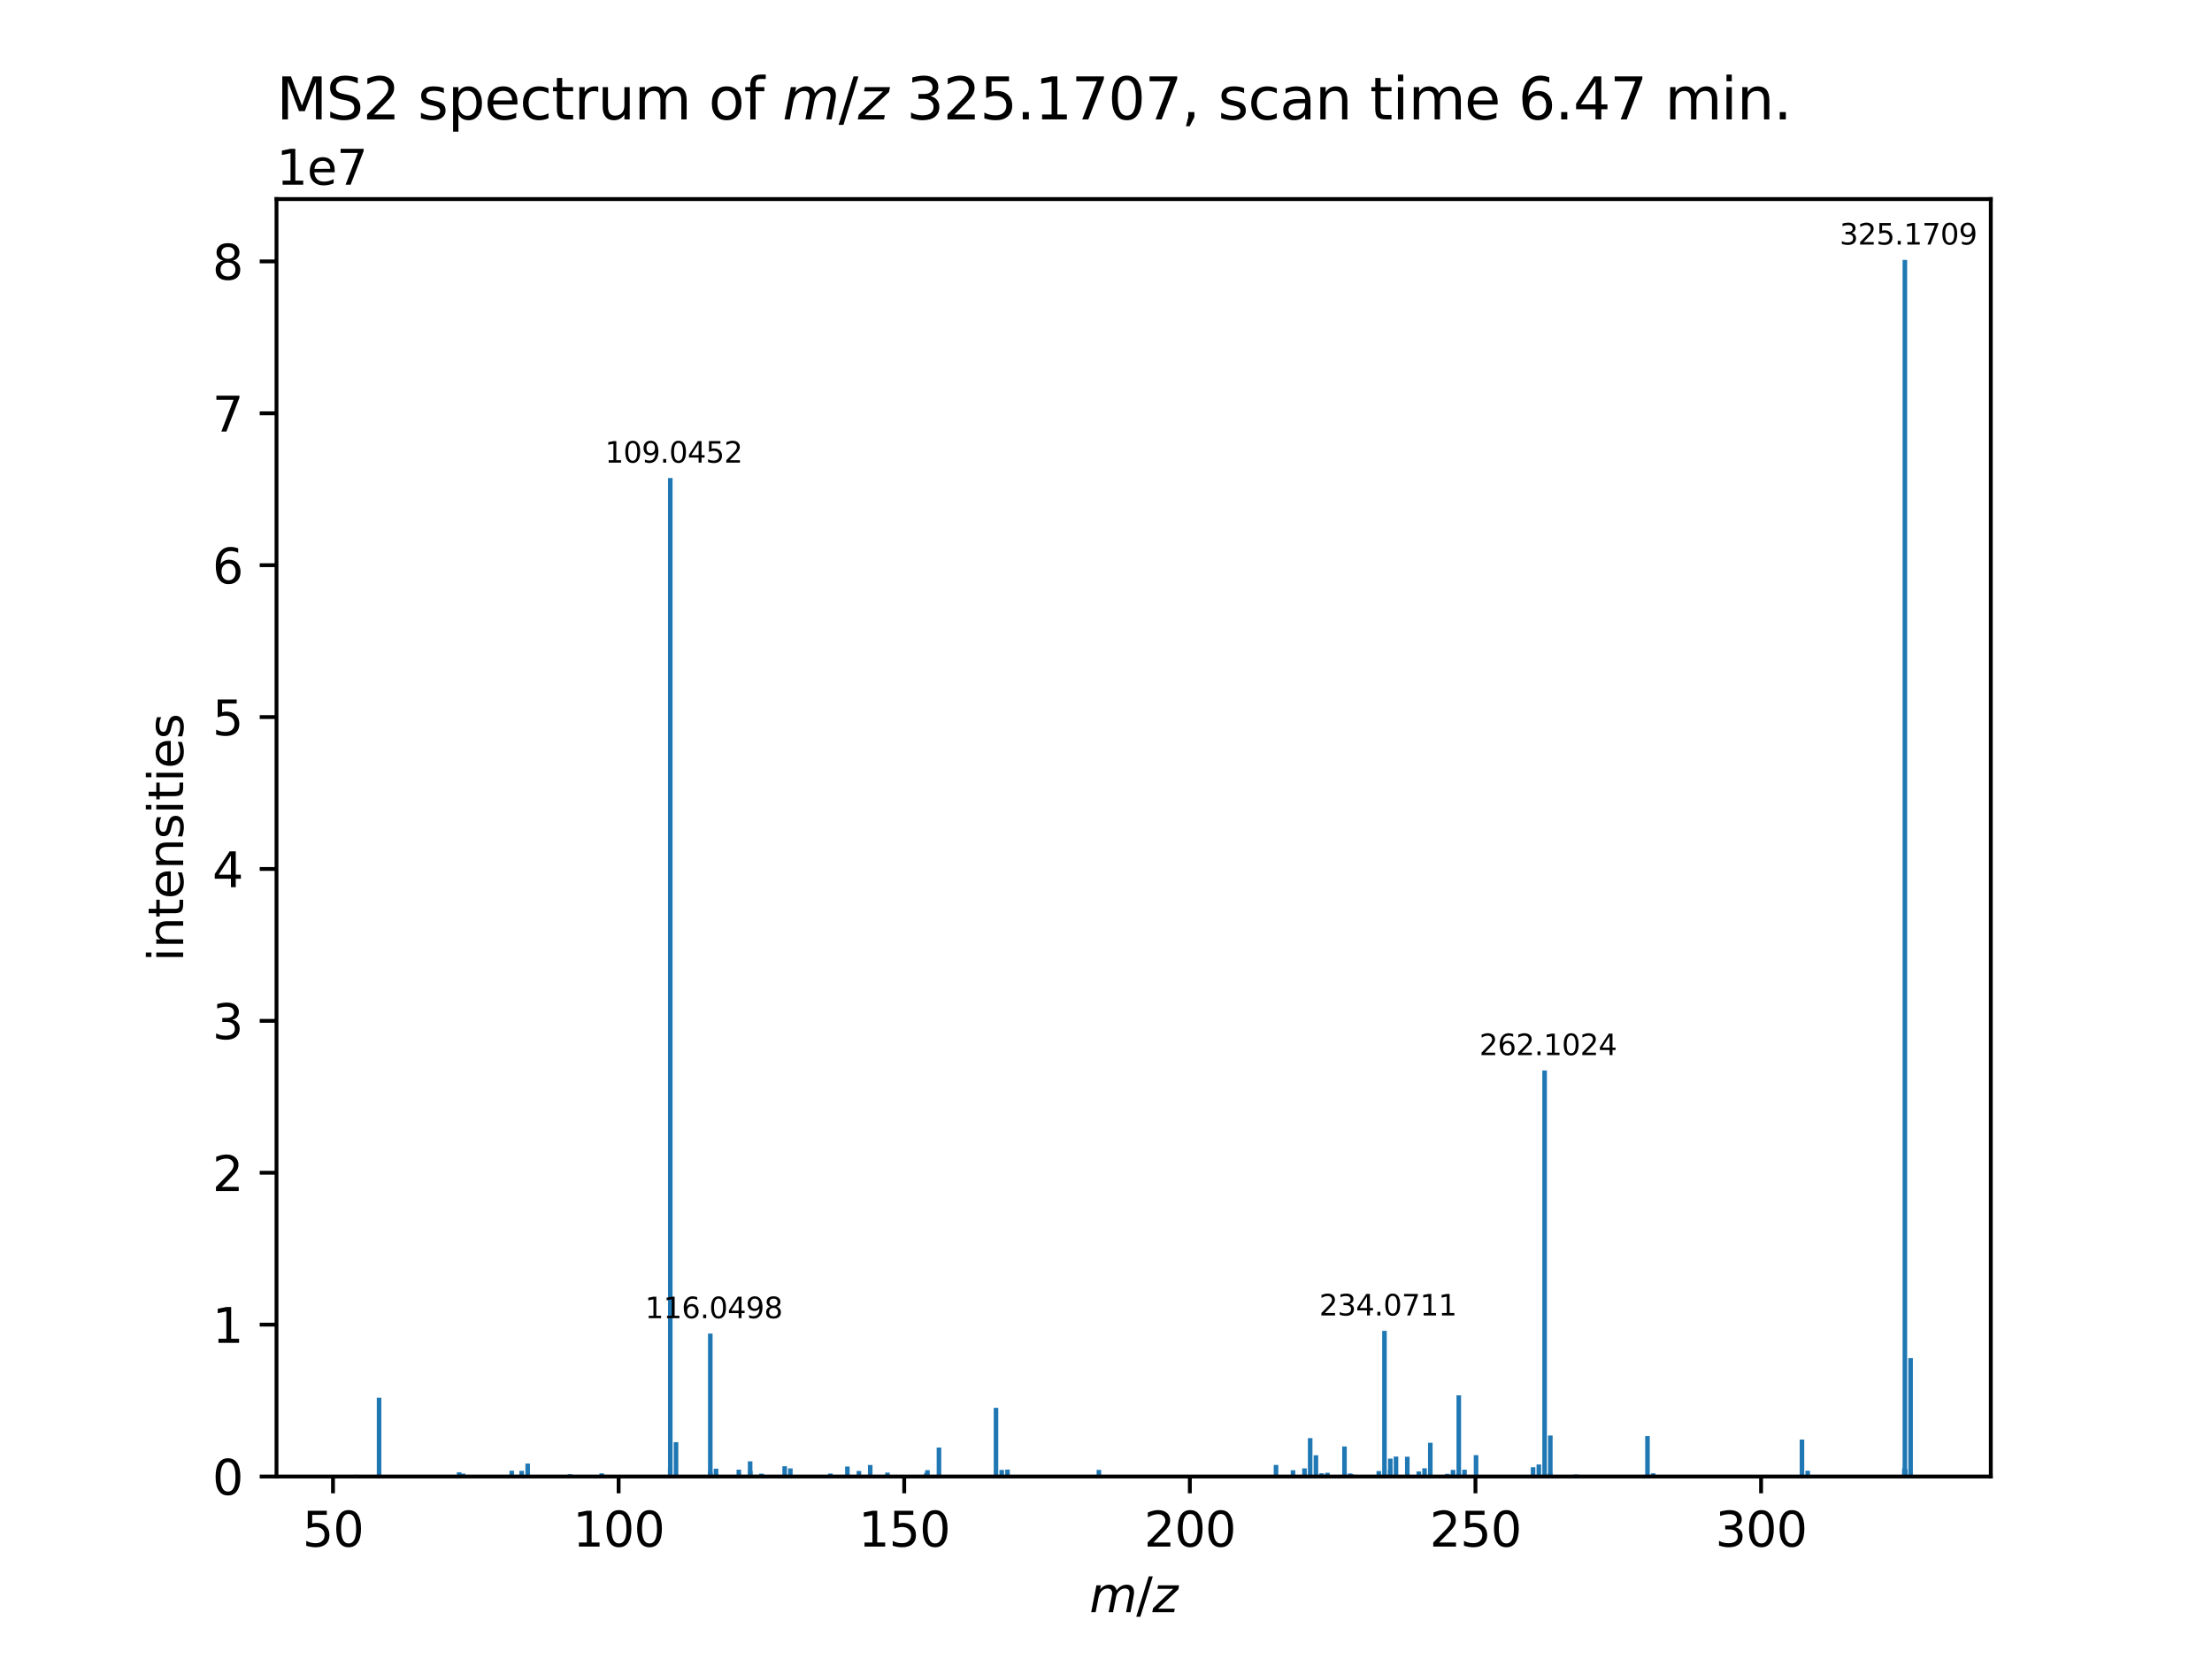 <?xml version="1.0" encoding="utf-8" standalone="no"?>
<!DOCTYPE svg PUBLIC "-//W3C//DTD SVG 1.1//EN"
  "http://www.w3.org/Graphics/SVG/1.1/DTD/svg11.dtd">
<svg xmlns:xlink="http://www.w3.org/1999/xlink" width="460.8pt" height="345.6pt" viewBox="0 0 460.8 345.6" xmlns="http://www.w3.org/2000/svg" version="1.1">
 <defs>
  <style type="text/css">*{stroke-linejoin: round; stroke-linecap: butt}</style>
 </defs>
 <g id="figure_1">
  <g id="patch_1">
   <path d="M 0 345.6 
L 460.8 345.6 
L 460.8 0 
L 0 0 
z
" style="fill: #ffffff"/>
  </g>
  <g id="axes_1">
   <g id="patch_2">
    <path d="M 57.6 307.584 
L 414.72 307.584 
L 414.72 41.472 
L 57.6 41.472 
z
" style="fill: #ffffff"/>
   </g>
   <g id="patch_3">
    <path d="M 73.833 307.584 
L 74.785 307.584 
L 74.785 307.238 
L 73.833 307.238 
z
" clip-path="url(#p7f5d736c9a)" style="fill: #1f77b4"/>
   </g>
   <g id="patch_4">
    <path d="M 78.492 307.584 
L 79.444 307.584 
L 79.444 291.166 
L 78.492 291.166 
z
" clip-path="url(#p7f5d736c9a)" style="fill: #1f77b4"/>
   </g>
   <g id="patch_5">
    <path d="M 95.17 307.584 
L 96.122 307.584 
L 96.122 306.693 
L 95.17 306.693 
z
" clip-path="url(#p7f5d736c9a)" style="fill: #1f77b4"/>
   </g>
   <g id="patch_6">
    <path d="M 95.992 307.584 
L 96.944 307.584 
L 96.944 306.977 
L 95.992 306.977 
z
" clip-path="url(#p7f5d736c9a)" style="fill: #1f77b4"/>
   </g>
   <g id="patch_7">
    <path d="M 106.13 307.584 
L 107.082 307.584 
L 107.082 306.375 
L 106.13 306.375 
z
" clip-path="url(#p7f5d736c9a)" style="fill: #1f77b4"/>
   </g>
   <g id="patch_8">
    <path d="M 108.199 307.584 
L 109.151 307.584 
L 109.151 306.405 
L 108.199 306.405 
z
" clip-path="url(#p7f5d736c9a)" style="fill: #1f77b4"/>
   </g>
   <g id="patch_9">
    <path d="M 109.45 307.584 
L 110.402 307.584 
L 110.402 304.895 
L 109.45 304.895 
z
" clip-path="url(#p7f5d736c9a)" style="fill: #1f77b4"/>
   </g>
   <g id="patch_10">
    <path d="M 118.276 307.584 
L 119.228 307.584 
L 119.228 307.117 
L 118.276 307.117 
z
" clip-path="url(#p7f5d736c9a)" style="fill: #1f77b4"/>
   </g>
   <g id="patch_11">
    <path d="M 124.877 307.584 
L 125.829 307.584 
L 125.829 306.917 
L 124.877 306.917 
z
" clip-path="url(#p7f5d736c9a)" style="fill: #1f77b4"/>
   </g>
   <g id="patch_12">
    <path d="M 139.138 307.584 
L 140.09 307.584 
L 140.09 305.903 
L 139.138 305.903 
z
" clip-path="url(#p7f5d736c9a)" style="fill: #1f77b4"/>
   </g>
   <g id="patch_13">
    <path d="M 139.156 307.584 
L 140.108 307.584 
L 140.108 99.579 
L 139.156 99.579 
z
" clip-path="url(#p7f5d736c9a)" style="fill: #1f77b4"/>
   </g>
   <g id="patch_14">
    <path d="M 140.35 307.584 
L 141.302 307.584 
L 141.302 300.426 
L 140.35 300.426 
z
" clip-path="url(#p7f5d736c9a)" style="fill: #1f77b4"/>
   </g>
   <g id="patch_15">
    <path d="M 147.482 307.584 
L 148.433 307.584 
L 148.433 306.477 
L 147.482 306.477 
z
" clip-path="url(#p7f5d736c9a)" style="fill: #1f77b4"/>
   </g>
   <g id="patch_16">
    <path d="M 147.492 307.584 
L 148.444 307.584 
L 148.444 277.807 
L 147.492 277.807 
z
" clip-path="url(#p7f5d736c9a)" style="fill: #1f77b4"/>
   </g>
   <g id="patch_17">
    <path d="M 147.502 307.584 
L 148.454 307.584 
L 148.454 306.853 
L 147.502 306.853 
z
" clip-path="url(#p7f5d736c9a)" style="fill: #1f77b4"/>
   </g>
   <g id="patch_18">
    <path d="M 148.686 307.584 
L 149.638 307.584 
L 149.638 305.943 
L 148.686 305.943 
z
" clip-path="url(#p7f5d736c9a)" style="fill: #1f77b4"/>
   </g>
   <g id="patch_19">
    <path d="M 153.436 307.584 
L 154.388 307.584 
L 154.388 306.154 
L 153.436 306.154 
z
" clip-path="url(#p7f5d736c9a)" style="fill: #1f77b4"/>
   </g>
   <g id="patch_20">
    <path d="M 155.791 307.584 
L 156.743 307.584 
L 156.743 304.421 
L 155.791 304.421 
z
" clip-path="url(#p7f5d736c9a)" style="fill: #1f77b4"/>
   </g>
   <g id="patch_21">
    <path d="M 155.834 307.584 
L 156.786 307.584 
L 156.786 306.409 
L 155.834 306.409 
z
" clip-path="url(#p7f5d736c9a)" style="fill: #1f77b4"/>
   </g>
   <g id="patch_22">
    <path d="M 158.12 307.584 
L 159.072 307.584 
L 159.072 307.014 
L 158.12 307.014 
z
" clip-path="url(#p7f5d736c9a)" style="fill: #1f77b4"/>
   </g>
   <g id="patch_23">
    <path d="M 158.19 307.584 
L 159.142 307.584 
L 159.142 307.038 
L 158.19 307.038 
z
" clip-path="url(#p7f5d736c9a)" style="fill: #1f77b4"/>
   </g>
   <g id="patch_24">
    <path d="M 162.986 307.584 
L 163.938 307.584 
L 163.938 305.448 
L 162.986 305.448 
z
" clip-path="url(#p7f5d736c9a)" style="fill: #1f77b4"/>
   </g>
   <g id="patch_25">
    <path d="M 164.17 307.584 
L 165.122 307.584 
L 165.122 305.901 
L 164.17 305.901 
z
" clip-path="url(#p7f5d736c9a)" style="fill: #1f77b4"/>
   </g>
   <g id="patch_26">
    <path d="M 172.513 307.584 
L 173.465 307.584 
L 173.465 306.965 
L 172.513 306.965 
z
" clip-path="url(#p7f5d736c9a)" style="fill: #1f77b4"/>
   </g>
   <g id="patch_27">
    <path d="M 176.05 307.584 
L 177.002 307.584 
L 177.002 305.501 
L 176.05 305.501 
z
" clip-path="url(#p7f5d736c9a)" style="fill: #1f77b4"/>
   </g>
   <g id="patch_28">
    <path d="M 178.449 307.584 
L 179.401 307.584 
L 179.401 306.426 
L 178.449 306.426 
z
" clip-path="url(#p7f5d736c9a)" style="fill: #1f77b4"/>
   </g>
   <g id="patch_29">
    <path d="M 180.805 307.584 
L 181.757 307.584 
L 181.757 305.185 
L 180.805 305.185 
z
" clip-path="url(#p7f5d736c9a)" style="fill: #1f77b4"/>
   </g>
   <g id="patch_30">
    <path d="M 184.395 307.584 
L 185.347 307.584 
L 185.347 306.77 
L 184.395 306.77 
z
" clip-path="url(#p7f5d736c9a)" style="fill: #1f77b4"/>
   </g>
   <g id="patch_31">
    <path d="M 192.508 307.584 
L 193.46 307.584 
L 193.46 306.831 
L 192.508 306.831 
z
" clip-path="url(#p7f5d736c9a)" style="fill: #1f77b4"/>
   </g>
   <g id="patch_32">
    <path d="M 192.729 307.584 
L 193.681 307.584 
L 193.681 306.272 
L 192.729 306.272 
z
" clip-path="url(#p7f5d736c9a)" style="fill: #1f77b4"/>
   </g>
   <g id="patch_33">
    <path d="M 195.128 307.584 
L 196.08 307.584 
L 196.08 301.549 
L 195.128 301.549 
z
" clip-path="url(#p7f5d736c9a)" style="fill: #1f77b4"/>
   </g>
   <g id="patch_34">
    <path d="M 207.009 307.584 
L 207.961 307.584 
L 207.961 293.275 
L 207.009 293.275 
z
" clip-path="url(#p7f5d736c9a)" style="fill: #1f77b4"/>
   </g>
   <g id="patch_35">
    <path d="M 208.203 307.584 
L 209.155 307.584 
L 209.155 306.22 
L 208.203 306.22 
z
" clip-path="url(#p7f5d736c9a)" style="fill: #1f77b4"/>
   </g>
   <g id="patch_36">
    <path d="M 209.407 307.584 
L 210.359 307.584 
L 210.359 306.139 
L 209.407 306.139 
z
" clip-path="url(#p7f5d736c9a)" style="fill: #1f77b4"/>
   </g>
   <g id="patch_37">
    <path d="M 228.441 307.584 
L 229.393 307.584 
L 229.393 306.203 
L 228.441 306.203 
z
" clip-path="url(#p7f5d736c9a)" style="fill: #1f77b4"/>
   </g>
   <g id="patch_38">
    <path d="M 265.341 307.584 
L 266.293 307.584 
L 266.293 305.171 
L 265.341 305.171 
z
" clip-path="url(#p7f5d736c9a)" style="fill: #1f77b4"/>
   </g>
   <g id="patch_39">
    <path d="M 268.883 307.584 
L 269.835 307.584 
L 269.835 306.284 
L 268.883 306.284 
z
" clip-path="url(#p7f5d736c9a)" style="fill: #1f77b4"/>
   </g>
   <g id="patch_40">
    <path d="M 271.272 307.584 
L 272.224 307.584 
L 272.224 305.885 
L 271.272 305.885 
z
" clip-path="url(#p7f5d736c9a)" style="fill: #1f77b4"/>
   </g>
   <g id="patch_41">
    <path d="M 272.456 307.584 
L 273.408 307.584 
L 273.408 299.594 
L 272.456 299.594 
z
" clip-path="url(#p7f5d736c9a)" style="fill: #1f77b4"/>
   </g>
   <g id="patch_42">
    <path d="M 273.654 307.584 
L 274.606 307.584 
L 274.606 303.154 
L 273.654 303.154 
z
" clip-path="url(#p7f5d736c9a)" style="fill: #1f77b4"/>
   </g>
   <g id="patch_43">
    <path d="M 274.847 307.584 
L 275.799 307.584 
L 275.799 306.903 
L 274.847 306.903 
z
" clip-path="url(#p7f5d736c9a)" style="fill: #1f77b4"/>
   </g>
   <g id="patch_44">
    <path d="M 276.052 307.584 
L 277.004 307.584 
L 277.004 306.81 
L 276.052 306.81 
z
" clip-path="url(#p7f5d736c9a)" style="fill: #1f77b4"/>
   </g>
   <g id="patch_45">
    <path d="M 279.607 307.584 
L 280.559 307.584 
L 280.559 301.326 
L 279.607 301.326 
z
" clip-path="url(#p7f5d736c9a)" style="fill: #1f77b4"/>
   </g>
   <g id="patch_46">
    <path d="M 280.802 307.584 
L 281.754 307.584 
L 281.754 306.954 
L 280.802 306.954 
z
" clip-path="url(#p7f5d736c9a)" style="fill: #1f77b4"/>
   </g>
   <g id="patch_47">
    <path d="M 281.2 307.584 
L 282.152 307.584 
L 282.152 307.157 
L 281.2 307.157 
z
" clip-path="url(#p7f5d736c9a)" style="fill: #1f77b4"/>
   </g>
   <g id="patch_48">
    <path d="M 286.752 307.584 
L 287.704 307.584 
L 287.704 306.451 
L 286.752 306.451 
z
" clip-path="url(#p7f5d736c9a)" style="fill: #1f77b4"/>
   </g>
   <g id="patch_49">
    <path d="M 287.912 307.584 
L 288.864 307.584 
L 288.864 307.146 
L 287.912 307.146 
z
" clip-path="url(#p7f5d736c9a)" style="fill: #1f77b4"/>
   </g>
   <g id="patch_50">
    <path d="M 287.935 307.584 
L 288.887 307.584 
L 288.887 277.237 
L 287.935 277.237 
z
" clip-path="url(#p7f5d736c9a)" style="fill: #1f77b4"/>
   </g>
   <g id="patch_51">
    <path d="M 289.128 307.584 
L 290.08 307.584 
L 290.08 306.192 
L 289.128 306.192 
z
" clip-path="url(#p7f5d736c9a)" style="fill: #1f77b4"/>
   </g>
   <g id="patch_52">
    <path d="M 289.152 307.584 
L 290.104 307.584 
L 290.104 303.859 
L 289.152 303.859 
z
" clip-path="url(#p7f5d736c9a)" style="fill: #1f77b4"/>
   </g>
   <g id="patch_53">
    <path d="M 290.333 307.584 
L 291.285 307.584 
L 291.285 303.425 
L 290.333 303.425 
z
" clip-path="url(#p7f5d736c9a)" style="fill: #1f77b4"/>
   </g>
   <g id="patch_54">
    <path d="M 292.689 307.584 
L 293.641 307.584 
L 293.641 303.468 
L 292.689 303.468 
z
" clip-path="url(#p7f5d736c9a)" style="fill: #1f77b4"/>
   </g>
   <g id="patch_55">
    <path d="M 295.087 307.584 
L 296.039 307.584 
L 296.039 306.528 
L 295.087 306.528 
z
" clip-path="url(#p7f5d736c9a)" style="fill: #1f77b4"/>
   </g>
   <g id="patch_56">
    <path d="M 296.285 307.584 
L 297.237 307.584 
L 297.237 305.872 
L 296.285 305.872 
z
" clip-path="url(#p7f5d736c9a)" style="fill: #1f77b4"/>
   </g>
   <g id="patch_57">
    <path d="M 297.484 307.584 
L 298.436 307.584 
L 298.436 300.548 
L 297.484 300.548 
z
" clip-path="url(#p7f5d736c9a)" style="fill: #1f77b4"/>
   </g>
   <g id="patch_58">
    <path d="M 301.031 307.584 
L 301.983 307.584 
L 301.983 307.023 
L 301.031 307.023 
z
" clip-path="url(#p7f5d736c9a)" style="fill: #1f77b4"/>
   </g>
   <g id="patch_59">
    <path d="M 302.214 307.584 
L 303.166 307.584 
L 303.166 306.204 
L 302.214 306.204 
z
" clip-path="url(#p7f5d736c9a)" style="fill: #1f77b4"/>
   </g>
   <g id="patch_60">
    <path d="M 303.383 307.584 
L 304.335 307.584 
L 304.335 306.941 
L 303.383 306.941 
z
" clip-path="url(#p7f5d736c9a)" style="fill: #1f77b4"/>
   </g>
   <g id="patch_61">
    <path d="M 303.414 307.584 
L 304.366 307.584 
L 304.366 290.676 
L 303.414 290.676 
z
" clip-path="url(#p7f5d736c9a)" style="fill: #1f77b4"/>
   </g>
   <g id="patch_62">
    <path d="M 304.608 307.584 
L 305.56 307.584 
L 305.56 306.17 
L 304.608 306.17 
z
" clip-path="url(#p7f5d736c9a)" style="fill: #1f77b4"/>
   </g>
   <g id="patch_63">
    <path d="M 307.011 307.584 
L 307.963 307.584 
L 307.963 303.13 
L 307.011 303.13 
z
" clip-path="url(#p7f5d736c9a)" style="fill: #1f77b4"/>
   </g>
   <g id="patch_64">
    <path d="M 318.893 307.584 
L 319.845 307.584 
L 319.845 305.654 
L 318.893 305.654 
z
" clip-path="url(#p7f5d736c9a)" style="fill: #1f77b4"/>
   </g>
   <g id="patch_65">
    <path d="M 320.092 307.584 
L 321.044 307.584 
L 321.044 305.076 
L 320.092 305.076 
z
" clip-path="url(#p7f5d736c9a)" style="fill: #1f77b4"/>
   </g>
   <g id="patch_66">
    <path d="M 321.291 307.584 
L 322.243 307.584 
L 322.243 223.004 
L 321.291 223.004 
z
" clip-path="url(#p7f5d736c9a)" style="fill: #1f77b4"/>
   </g>
   <g id="patch_67">
    <path d="M 322.455 307.584 
L 323.407 307.584 
L 323.407 306.851 
L 322.455 306.851 
z
" clip-path="url(#p7f5d736c9a)" style="fill: #1f77b4"/>
   </g>
   <g id="patch_68">
    <path d="M 322.486 307.584 
L 323.438 307.584 
L 323.438 299.04 
L 322.486 299.04 
z
" clip-path="url(#p7f5d736c9a)" style="fill: #1f77b4"/>
   </g>
   <g id="patch_69">
    <path d="M 327.869 307.584 
L 328.821 307.584 
L 328.821 307.17 
L 327.869 307.17 
z
" clip-path="url(#p7f5d736c9a)" style="fill: #1f77b4"/>
   </g>
   <g id="patch_70">
    <path d="M 342.723 307.584 
L 343.675 307.584 
L 343.675 299.159 
L 342.723 299.159 
z
" clip-path="url(#p7f5d736c9a)" style="fill: #1f77b4"/>
   </g>
   <g id="patch_71">
    <path d="M 343.918 307.584 
L 344.87 307.584 
L 344.87 306.912 
L 343.918 306.912 
z
" clip-path="url(#p7f5d736c9a)" style="fill: #1f77b4"/>
   </g>
   <g id="patch_72">
    <path d="M 374.909 307.584 
L 375.861 307.584 
L 375.861 299.891 
L 374.909 299.891 
z
" clip-path="url(#p7f5d736c9a)" style="fill: #1f77b4"/>
   </g>
   <g id="patch_73">
    <path d="M 376.105 307.584 
L 377.057 307.584 
L 377.057 306.38 
L 376.105 306.38 
z
" clip-path="url(#p7f5d736c9a)" style="fill: #1f77b4"/>
   </g>
   <g id="patch_74">
    <path d="M 396.246 307.584 
L 397.198 307.584 
L 397.198 305.886 
L 396.246 305.886 
z
" clip-path="url(#p7f5d736c9a)" style="fill: #1f77b4"/>
   </g>
   <g id="patch_75">
    <path d="M 396.268 307.584 
L 397.22 307.584 
L 397.22 306.5 
L 396.268 306.5 
z
" clip-path="url(#p7f5d736c9a)" style="fill: #1f77b4"/>
   </g>
   <g id="patch_76">
    <path d="M 396.342 307.584 
L 397.294 307.584 
L 397.294 54.144 
L 396.342 54.144 
z
" clip-path="url(#p7f5d736c9a)" style="fill: #1f77b4"/>
   </g>
   <g id="patch_77">
    <path d="M 396.436 307.584 
L 397.388 307.584 
L 397.388 306.075 
L 396.436 306.075 
z
" clip-path="url(#p7f5d736c9a)" style="fill: #1f77b4"/>
   </g>
   <g id="patch_78">
    <path d="M 397.535 307.584 
L 398.487 307.584 
L 398.487 282.917 
L 397.535 282.917 
z
" clip-path="url(#p7f5d736c9a)" style="fill: #1f77b4"/>
   </g>
   <g id="matplotlib.axis_1">
    <g id="xtick_1">
     <g id="line2d_1">
      <defs>
       <path id="m52c8488e52" d="M 0 0 
L 0 3.5 
" style="stroke: #000000; stroke-width: 0.8"/>
      </defs>
      <g>
       <use xlink:href="#m52c8488e52" x="69.37" y="307.584" style="stroke: #000000; stroke-width: 0.8"/>
      </g>
     </g>
     <g id="text_1">
      <!-- 50 -->
      <g transform="translate(63.007 322.182) scale(0.1 -0.1)">
       <defs>
        <path id="DejaVuSans-35" d="M 691 4666 
L 3169 4666 
L 3169 4134 
L 1269 4134 
L 1269 2991 
Q 1406 3038 1543 3061 
Q 1681 3084 1819 3084 
Q 2600 3084 3056 2656 
Q 3513 2228 3513 1497 
Q 3513 744 3044 326 
Q 2575 -91 1722 -91 
Q 1428 -91 1123 -41 
Q 819 9 494 109 
L 494 744 
Q 775 591 1075 516 
Q 1375 441 1709 441 
Q 2250 441 2565 725 
Q 2881 1009 2881 1497 
Q 2881 1984 2565 2268 
Q 2250 2553 1709 2553 
Q 1456 2553 1204 2497 
Q 953 2441 691 2322 
L 691 4666 
z
" transform="scale(0.016)"/>
        <path id="DejaVuSans-30" d="M 2034 4250 
Q 1547 4250 1301 3770 
Q 1056 3291 1056 2328 
Q 1056 1369 1301 889 
Q 1547 409 2034 409 
Q 2525 409 2770 889 
Q 3016 1369 3016 2328 
Q 3016 3291 2770 3770 
Q 2525 4250 2034 4250 
z
M 2034 4750 
Q 2819 4750 3233 4129 
Q 3647 3509 3647 2328 
Q 3647 1150 3233 529 
Q 2819 -91 2034 -91 
Q 1250 -91 836 529 
Q 422 1150 422 2328 
Q 422 3509 836 4129 
Q 1250 4750 2034 4750 
z
" transform="scale(0.016)"/>
       </defs>
       <use xlink:href="#DejaVuSans-35"/>
       <use xlink:href="#DejaVuSans-30" x="63.623"/>
      </g>
     </g>
    </g>
    <g id="xtick_2">
     <g id="line2d_2">
      <g>
       <use xlink:href="#m52c8488e52" x="128.869" y="307.584" style="stroke: #000000; stroke-width: 0.8"/>
      </g>
     </g>
     <g id="text_2">
      <!-- 100 -->
      <g transform="translate(119.325 322.182) scale(0.1 -0.1)">
       <defs>
        <path id="DejaVuSans-31" d="M 794 531 
L 1825 531 
L 1825 4091 
L 703 3866 
L 703 4441 
L 1819 4666 
L 2450 4666 
L 2450 531 
L 3481 531 
L 3481 0 
L 794 0 
L 794 531 
z
" transform="scale(0.016)"/>
       </defs>
       <use xlink:href="#DejaVuSans-31"/>
       <use xlink:href="#DejaVuSans-30" x="63.623"/>
       <use xlink:href="#DejaVuSans-30" x="127.246"/>
      </g>
     </g>
    </g>
    <g id="xtick_3">
     <g id="line2d_3">
      <g>
       <use xlink:href="#m52c8488e52" x="188.368" y="307.584" style="stroke: #000000; stroke-width: 0.8"/>
      </g>
     </g>
     <g id="text_3">
      <!-- 150 -->
      <g transform="translate(178.824 322.182) scale(0.1 -0.1)">
       <use xlink:href="#DejaVuSans-31"/>
       <use xlink:href="#DejaVuSans-35" x="63.623"/>
       <use xlink:href="#DejaVuSans-30" x="127.246"/>
      </g>
     </g>
    </g>
    <g id="xtick_4">
     <g id="line2d_4">
      <g>
       <use xlink:href="#m52c8488e52" x="247.867" y="307.584" style="stroke: #000000; stroke-width: 0.8"/>
      </g>
     </g>
     <g id="text_4">
      <!-- 200 -->
      <g transform="translate(238.323 322.182) scale(0.1 -0.1)">
       <defs>
        <path id="DejaVuSans-32" d="M 1228 531 
L 3431 531 
L 3431 0 
L 469 0 
L 469 531 
Q 828 903 1448 1529 
Q 2069 2156 2228 2338 
Q 2531 2678 2651 2914 
Q 2772 3150 2772 3378 
Q 2772 3750 2511 3984 
Q 2250 4219 1831 4219 
Q 1534 4219 1204 4116 
Q 875 4013 500 3803 
L 500 4441 
Q 881 4594 1212 4672 
Q 1544 4750 1819 4750 
Q 2544 4750 2975 4387 
Q 3406 4025 3406 3419 
Q 3406 3131 3298 2873 
Q 3191 2616 2906 2266 
Q 2828 2175 2409 1742 
Q 1991 1309 1228 531 
z
" transform="scale(0.016)"/>
       </defs>
       <use xlink:href="#DejaVuSans-32"/>
       <use xlink:href="#DejaVuSans-30" x="63.623"/>
       <use xlink:href="#DejaVuSans-30" x="127.246"/>
      </g>
     </g>
    </g>
    <g id="xtick_5">
     <g id="line2d_5">
      <g>
       <use xlink:href="#m52c8488e52" x="307.366" y="307.584" style="stroke: #000000; stroke-width: 0.8"/>
      </g>
     </g>
     <g id="text_5">
      <!-- 250 -->
      <g transform="translate(297.822 322.182) scale(0.1 -0.1)">
       <use xlink:href="#DejaVuSans-32"/>
       <use xlink:href="#DejaVuSans-35" x="63.623"/>
       <use xlink:href="#DejaVuSans-30" x="127.246"/>
      </g>
     </g>
    </g>
    <g id="xtick_6">
     <g id="line2d_6">
      <g>
       <use xlink:href="#m52c8488e52" x="366.865" y="307.584" style="stroke: #000000; stroke-width: 0.8"/>
      </g>
     </g>
     <g id="text_6">
      <!-- 300 -->
      <g transform="translate(357.321 322.182) scale(0.1 -0.1)">
       <defs>
        <path id="DejaVuSans-33" d="M 2597 2516 
Q 3050 2419 3304 2112 
Q 3559 1806 3559 1356 
Q 3559 666 3084 287 
Q 2609 -91 1734 -91 
Q 1441 -91 1130 -33 
Q 819 25 488 141 
L 488 750 
Q 750 597 1062 519 
Q 1375 441 1716 441 
Q 2309 441 2620 675 
Q 2931 909 2931 1356 
Q 2931 1769 2642 2001 
Q 2353 2234 1838 2234 
L 1294 2234 
L 1294 2753 
L 1863 2753 
Q 2328 2753 2575 2939 
Q 2822 3125 2822 3475 
Q 2822 3834 2567 4026 
Q 2313 4219 1838 4219 
Q 1578 4219 1281 4162 
Q 984 4106 628 3988 
L 628 4550 
Q 988 4650 1302 4700 
Q 1616 4750 1894 4750 
Q 2613 4750 3031 4423 
Q 3450 4097 3450 3541 
Q 3450 3153 3228 2886 
Q 3006 2619 2597 2516 
z
" transform="scale(0.016)"/>
       </defs>
       <use xlink:href="#DejaVuSans-33"/>
       <use xlink:href="#DejaVuSans-30" x="63.623"/>
       <use xlink:href="#DejaVuSans-30" x="127.246"/>
      </g>
     </g>
    </g>
    <g id="text_7">
     <!-- ${m/z}$ -->
     <g transform="translate(226.96 335.861) scale(0.1 -0.1)">
      <defs>
       <path id="DejaVuSans-Oblique-6d" d="M 5747 2113 
L 5338 0 
L 4763 0 
L 5166 2094 
Q 5191 2228 5203 2325 
Q 5216 2422 5216 2491 
Q 5216 2772 5059 2928 
Q 4903 3084 4622 3084 
Q 4203 3084 3875 2770 
Q 3547 2456 3450 1953 
L 3066 0 
L 2491 0 
L 2900 2094 
Q 2925 2209 2937 2307 
Q 2950 2406 2950 2484 
Q 2950 2769 2794 2926 
Q 2638 3084 2363 3084 
Q 1938 3084 1609 2770 
Q 1281 2456 1184 1953 
L 800 0 
L 225 0 
L 909 3500 
L 1484 3500 
L 1375 2956 
Q 1609 3263 1923 3423 
Q 2238 3584 2597 3584 
Q 2978 3584 3223 3384 
Q 3469 3184 3519 2828 
Q 3781 3197 4126 3390 
Q 4472 3584 4856 3584 
Q 5306 3584 5551 3325 
Q 5797 3066 5797 2591 
Q 5797 2488 5784 2364 
Q 5772 2241 5747 2113 
z
" transform="scale(0.016)"/>
       <path id="DejaVuSans-2f" d="M 1625 4666 
L 2156 4666 
L 531 -594 
L 0 -594 
L 1625 4666 
z
" transform="scale(0.016)"/>
       <path id="DejaVuSans-Oblique-7a" d="M 744 3500 
L 3475 3500 
L 3372 2975 
L 738 459 
L 2913 459 
L 2822 0 
L -19 0 
L 84 525 
L 2719 3041 
L 653 3041 
L 744 3500 
z
" transform="scale(0.016)"/>
      </defs>
      <use xlink:href="#DejaVuSans-Oblique-6d" transform="translate(0 0.094)"/>
      <use xlink:href="#DejaVuSans-2f" transform="translate(97.412 0.094)"/>
      <use xlink:href="#DejaVuSans-Oblique-7a" transform="translate(131.104 0.094)"/>
     </g>
    </g>
   </g>
   <g id="matplotlib.axis_2">
    <g id="ytick_1">
     <g id="line2d_7">
      <defs>
       <path id="m0c8dca682a" d="M 0 0 
L -3.5 0 
" style="stroke: #000000; stroke-width: 0.8"/>
      </defs>
      <g>
       <use xlink:href="#m0c8dca682a" x="57.6" y="307.584" style="stroke: #000000; stroke-width: 0.8"/>
      </g>
     </g>
     <g id="text_8">
      <!-- 0 -->
      <g transform="translate(44.237 311.383) scale(0.1 -0.1)">
       <use xlink:href="#DejaVuSans-30"/>
      </g>
     </g>
    </g>
    <g id="ytick_2">
     <g id="line2d_8">
      <g>
       <use xlink:href="#m0c8dca682a" x="57.6" y="275.943" style="stroke: #000000; stroke-width: 0.8"/>
      </g>
     </g>
     <g id="text_9">
      <!-- 1 -->
      <g transform="translate(44.237 279.742) scale(0.1 -0.1)">
       <use xlink:href="#DejaVuSans-31"/>
      </g>
     </g>
    </g>
    <g id="ytick_3">
     <g id="line2d_9">
      <g>
       <use xlink:href="#m0c8dca682a" x="57.6" y="244.302" style="stroke: #000000; stroke-width: 0.8"/>
      </g>
     </g>
     <g id="text_10">
      <!-- 2 -->
      <g transform="translate(44.237 248.101) scale(0.1 -0.1)">
       <use xlink:href="#DejaVuSans-32"/>
      </g>
     </g>
    </g>
    <g id="ytick_4">
     <g id="line2d_10">
      <g>
       <use xlink:href="#m0c8dca682a" x="57.6" y="212.66" style="stroke: #000000; stroke-width: 0.8"/>
      </g>
     </g>
     <g id="text_11">
      <!-- 3 -->
      <g transform="translate(44.237 216.46) scale(0.1 -0.1)">
       <use xlink:href="#DejaVuSans-33"/>
      </g>
     </g>
    </g>
    <g id="ytick_5">
     <g id="line2d_11">
      <g>
       <use xlink:href="#m0c8dca682a" x="57.6" y="181.019" style="stroke: #000000; stroke-width: 0.8"/>
      </g>
     </g>
     <g id="text_12">
      <!-- 4 -->
      <g transform="translate(44.237 184.818) scale(0.1 -0.1)">
       <defs>
        <path id="DejaVuSans-34" d="M 2419 4116 
L 825 1625 
L 2419 1625 
L 2419 4116 
z
M 2253 4666 
L 3047 4666 
L 3047 1625 
L 3713 1625 
L 3713 1100 
L 3047 1100 
L 3047 0 
L 2419 0 
L 2419 1100 
L 313 1100 
L 313 1709 
L 2253 4666 
z
" transform="scale(0.016)"/>
       </defs>
       <use xlink:href="#DejaVuSans-34"/>
      </g>
     </g>
    </g>
    <g id="ytick_6">
     <g id="line2d_12">
      <g>
       <use xlink:href="#m0c8dca682a" x="57.6" y="149.378" style="stroke: #000000; stroke-width: 0.8"/>
      </g>
     </g>
     <g id="text_13">
      <!-- 5 -->
      <g transform="translate(44.237 153.177) scale(0.1 -0.1)">
       <use xlink:href="#DejaVuSans-35"/>
      </g>
     </g>
    </g>
    <g id="ytick_7">
     <g id="line2d_13">
      <g>
       <use xlink:href="#m0c8dca682a" x="57.6" y="117.737" style="stroke: #000000; stroke-width: 0.8"/>
      </g>
     </g>
     <g id="text_14">
      <!-- 6 -->
      <g transform="translate(44.237 121.536) scale(0.1 -0.1)">
       <defs>
        <path id="DejaVuSans-36" d="M 2113 2584 
Q 1688 2584 1439 2293 
Q 1191 2003 1191 1497 
Q 1191 994 1439 701 
Q 1688 409 2113 409 
Q 2538 409 2786 701 
Q 3034 994 3034 1497 
Q 3034 2003 2786 2293 
Q 2538 2584 2113 2584 
z
M 3366 4563 
L 3366 3988 
Q 3128 4100 2886 4159 
Q 2644 4219 2406 4219 
Q 1781 4219 1451 3797 
Q 1122 3375 1075 2522 
Q 1259 2794 1537 2939 
Q 1816 3084 2150 3084 
Q 2853 3084 3261 2657 
Q 3669 2231 3669 1497 
Q 3669 778 3244 343 
Q 2819 -91 2113 -91 
Q 1303 -91 875 529 
Q 447 1150 447 2328 
Q 447 3434 972 4092 
Q 1497 4750 2381 4750 
Q 2619 4750 2861 4703 
Q 3103 4656 3366 4563 
z
" transform="scale(0.016)"/>
       </defs>
       <use xlink:href="#DejaVuSans-36"/>
      </g>
     </g>
    </g>
    <g id="ytick_8">
     <g id="line2d_14">
      <g>
       <use xlink:href="#m0c8dca682a" x="57.6" y="86.095" style="stroke: #000000; stroke-width: 0.8"/>
      </g>
     </g>
     <g id="text_15">
      <!-- 7 -->
      <g transform="translate(44.237 89.895) scale(0.1 -0.1)">
       <defs>
        <path id="DejaVuSans-37" d="M 525 4666 
L 3525 4666 
L 3525 4397 
L 1831 0 
L 1172 0 
L 2766 4134 
L 525 4134 
L 525 4666 
z
" transform="scale(0.016)"/>
       </defs>
       <use xlink:href="#DejaVuSans-37"/>
      </g>
     </g>
    </g>
    <g id="ytick_9">
     <g id="line2d_15">
      <g>
       <use xlink:href="#m0c8dca682a" x="57.6" y="54.454" style="stroke: #000000; stroke-width: 0.8"/>
      </g>
     </g>
     <g id="text_16">
      <!-- 8 -->
      <g transform="translate(44.237 58.253) scale(0.1 -0.1)">
       <defs>
        <path id="DejaVuSans-38" d="M 2034 2216 
Q 1584 2216 1326 1975 
Q 1069 1734 1069 1313 
Q 1069 891 1326 650 
Q 1584 409 2034 409 
Q 2484 409 2743 651 
Q 3003 894 3003 1313 
Q 3003 1734 2745 1975 
Q 2488 2216 2034 2216 
z
M 1403 2484 
Q 997 2584 770 2862 
Q 544 3141 544 3541 
Q 544 4100 942 4425 
Q 1341 4750 2034 4750 
Q 2731 4750 3128 4425 
Q 3525 4100 3525 3541 
Q 3525 3141 3298 2862 
Q 3072 2584 2669 2484 
Q 3125 2378 3379 2068 
Q 3634 1759 3634 1313 
Q 3634 634 3220 271 
Q 2806 -91 2034 -91 
Q 1263 -91 848 271 
Q 434 634 434 1313 
Q 434 1759 690 2068 
Q 947 2378 1403 2484 
z
M 1172 3481 
Q 1172 3119 1398 2916 
Q 1625 2713 2034 2713 
Q 2441 2713 2670 2916 
Q 2900 3119 2900 3481 
Q 2900 3844 2670 4047 
Q 2441 4250 2034 4250 
Q 1625 4250 1398 4047 
Q 1172 3844 1172 3481 
z
" transform="scale(0.016)"/>
       </defs>
       <use xlink:href="#DejaVuSans-38"/>
      </g>
     </g>
    </g>
    <g id="text_17">
     <!-- intensities -->
     <g transform="translate(38.158 200.315) rotate(-90) scale(0.1 -0.1)">
      <defs>
       <path id="DejaVuSans-69" d="M 603 3500 
L 1178 3500 
L 1178 0 
L 603 0 
L 603 3500 
z
M 603 4863 
L 1178 4863 
L 1178 4134 
L 603 4134 
L 603 4863 
z
" transform="scale(0.016)"/>
       <path id="DejaVuSans-6e" d="M 3513 2113 
L 3513 0 
L 2938 0 
L 2938 2094 
Q 2938 2591 2744 2837 
Q 2550 3084 2163 3084 
Q 1697 3084 1428 2787 
Q 1159 2491 1159 1978 
L 1159 0 
L 581 0 
L 581 3500 
L 1159 3500 
L 1159 2956 
Q 1366 3272 1645 3428 
Q 1925 3584 2291 3584 
Q 2894 3584 3203 3211 
Q 3513 2838 3513 2113 
z
" transform="scale(0.016)"/>
       <path id="DejaVuSans-74" d="M 1172 4494 
L 1172 3500 
L 2356 3500 
L 2356 3053 
L 1172 3053 
L 1172 1153 
Q 1172 725 1289 603 
Q 1406 481 1766 481 
L 2356 481 
L 2356 0 
L 1766 0 
Q 1100 0 847 248 
Q 594 497 594 1153 
L 594 3053 
L 172 3053 
L 172 3500 
L 594 3500 
L 594 4494 
L 1172 4494 
z
" transform="scale(0.016)"/>
       <path id="DejaVuSans-65" d="M 3597 1894 
L 3597 1613 
L 953 1613 
Q 991 1019 1311 708 
Q 1631 397 2203 397 
Q 2534 397 2845 478 
Q 3156 559 3463 722 
L 3463 178 
Q 3153 47 2828 -22 
Q 2503 -91 2169 -91 
Q 1331 -91 842 396 
Q 353 884 353 1716 
Q 353 2575 817 3079 
Q 1281 3584 2069 3584 
Q 2775 3584 3186 3129 
Q 3597 2675 3597 1894 
z
M 3022 2063 
Q 3016 2534 2758 2815 
Q 2500 3097 2075 3097 
Q 1594 3097 1305 2825 
Q 1016 2553 972 2059 
L 3022 2063 
z
" transform="scale(0.016)"/>
       <path id="DejaVuSans-73" d="M 2834 3397 
L 2834 2853 
Q 2591 2978 2328 3040 
Q 2066 3103 1784 3103 
Q 1356 3103 1142 2972 
Q 928 2841 928 2578 
Q 928 2378 1081 2264 
Q 1234 2150 1697 2047 
L 1894 2003 
Q 2506 1872 2764 1633 
Q 3022 1394 3022 966 
Q 3022 478 2636 193 
Q 2250 -91 1575 -91 
Q 1294 -91 989 -36 
Q 684 19 347 128 
L 347 722 
Q 666 556 975 473 
Q 1284 391 1588 391 
Q 1994 391 2212 530 
Q 2431 669 2431 922 
Q 2431 1156 2273 1281 
Q 2116 1406 1581 1522 
L 1381 1569 
Q 847 1681 609 1914 
Q 372 2147 372 2553 
Q 372 3047 722 3315 
Q 1072 3584 1716 3584 
Q 2034 3584 2315 3537 
Q 2597 3491 2834 3397 
z
" transform="scale(0.016)"/>
      </defs>
      <use xlink:href="#DejaVuSans-69"/>
      <use xlink:href="#DejaVuSans-6e" x="27.783"/>
      <use xlink:href="#DejaVuSans-74" x="91.162"/>
      <use xlink:href="#DejaVuSans-65" x="130.371"/>
      <use xlink:href="#DejaVuSans-6e" x="191.895"/>
      <use xlink:href="#DejaVuSans-73" x="255.273"/>
      <use xlink:href="#DejaVuSans-69" x="307.373"/>
      <use xlink:href="#DejaVuSans-74" x="335.156"/>
      <use xlink:href="#DejaVuSans-69" x="374.365"/>
      <use xlink:href="#DejaVuSans-65" x="402.148"/>
      <use xlink:href="#DejaVuSans-73" x="463.672"/>
     </g>
    </g>
    <g id="text_18">
     <!-- 1e7 -->
     <g transform="translate(57.6 38.472) scale(0.1 -0.1)">
      <use xlink:href="#DejaVuSans-31"/>
      <use xlink:href="#DejaVuSans-65" x="63.623"/>
      <use xlink:href="#DejaVuSans-37" x="125.146"/>
     </g>
    </g>
   </g>
   <g id="patch_79">
    <path d="M 57.6 307.584 
L 57.6 41.472 
" style="fill: none; stroke: #000000; stroke-width: 0.8; stroke-linejoin: miter; stroke-linecap: square"/>
   </g>
   <g id="patch_80">
    <path d="M 414.72 307.584 
L 414.72 41.472 
" style="fill: none; stroke: #000000; stroke-width: 0.8; stroke-linejoin: miter; stroke-linecap: square"/>
   </g>
   <g id="patch_81">
    <path d="M 57.6 307.584 
L 414.72 307.584 
" style="fill: none; stroke: #000000; stroke-width: 0.8; stroke-linejoin: miter; stroke-linecap: square"/>
   </g>
   <g id="patch_82">
    <path d="M 57.6 41.472 
L 414.72 41.472 
" style="fill: none; stroke: #000000; stroke-width: 0.8; stroke-linejoin: miter; stroke-linecap: square"/>
   </g>
   <g id="text_19">
    <!-- 109.0452 -->
    <g transform="translate(126.038 96.375) scale(0.06 -0.06)">
     <defs>
      <path id="DejaVuSans-39" d="M 703 97 
L 703 672 
Q 941 559 1184 500 
Q 1428 441 1663 441 
Q 2288 441 2617 861 
Q 2947 1281 2994 2138 
Q 2813 1869 2534 1725 
Q 2256 1581 1919 1581 
Q 1219 1581 811 2004 
Q 403 2428 403 3163 
Q 403 3881 828 4315 
Q 1253 4750 1959 4750 
Q 2769 4750 3195 4129 
Q 3622 3509 3622 2328 
Q 3622 1225 3098 567 
Q 2575 -91 1691 -91 
Q 1453 -91 1209 -44 
Q 966 3 703 97 
z
M 1959 2075 
Q 2384 2075 2632 2365 
Q 2881 2656 2881 3163 
Q 2881 3666 2632 3958 
Q 2384 4250 1959 4250 
Q 1534 4250 1286 3958 
Q 1038 3666 1038 3163 
Q 1038 2656 1286 2365 
Q 1534 2075 1959 2075 
z
" transform="scale(0.016)"/>
      <path id="DejaVuSans-2e" d="M 684 794 
L 1344 794 
L 1344 0 
L 684 0 
L 684 794 
z
" transform="scale(0.016)"/>
     </defs>
     <use xlink:href="#DejaVuSans-31"/>
     <use xlink:href="#DejaVuSans-30" x="63.623"/>
     <use xlink:href="#DejaVuSans-39" x="127.246"/>
     <use xlink:href="#DejaVuSans-2e" x="190.869"/>
     <use xlink:href="#DejaVuSans-30" x="222.656"/>
     <use xlink:href="#DejaVuSans-34" x="286.279"/>
     <use xlink:href="#DejaVuSans-35" x="349.902"/>
     <use xlink:href="#DejaVuSans-32" x="413.525"/>
    </g>
   </g>
   <g id="text_20">
    <!-- 116.0498 -->
    <g transform="translate(134.373 274.602) scale(0.06 -0.06)">
     <use xlink:href="#DejaVuSans-31"/>
     <use xlink:href="#DejaVuSans-31" x="63.623"/>
     <use xlink:href="#DejaVuSans-36" x="127.246"/>
     <use xlink:href="#DejaVuSans-2e" x="190.869"/>
     <use xlink:href="#DejaVuSans-30" x="222.656"/>
     <use xlink:href="#DejaVuSans-34" x="286.279"/>
     <use xlink:href="#DejaVuSans-39" x="349.902"/>
     <use xlink:href="#DejaVuSans-38" x="413.525"/>
    </g>
   </g>
   <g id="text_21">
    <!-- 234.0711 -->
    <g transform="translate(274.816 274.033) scale(0.06 -0.06)">
     <use xlink:href="#DejaVuSans-32"/>
     <use xlink:href="#DejaVuSans-33" x="63.623"/>
     <use xlink:href="#DejaVuSans-34" x="127.246"/>
     <use xlink:href="#DejaVuSans-2e" x="190.869"/>
     <use xlink:href="#DejaVuSans-30" x="222.656"/>
     <use xlink:href="#DejaVuSans-37" x="286.279"/>
     <use xlink:href="#DejaVuSans-31" x="349.902"/>
     <use xlink:href="#DejaVuSans-31" x="413.525"/>
    </g>
   </g>
   <g id="text_22">
    <!-- 262.1024 -->
    <g transform="translate(308.173 219.8) scale(0.06 -0.06)">
     <use xlink:href="#DejaVuSans-32"/>
     <use xlink:href="#DejaVuSans-36" x="63.623"/>
     <use xlink:href="#DejaVuSans-32" x="127.246"/>
     <use xlink:href="#DejaVuSans-2e" x="190.869"/>
     <use xlink:href="#DejaVuSans-31" x="222.656"/>
     <use xlink:href="#DejaVuSans-30" x="286.279"/>
     <use xlink:href="#DejaVuSans-32" x="349.902"/>
     <use xlink:href="#DejaVuSans-34" x="413.525"/>
    </g>
   </g>
   <g id="text_23">
    <!-- 325.1709 -->
    <g transform="translate(383.223 50.94) scale(0.06 -0.06)">
     <use xlink:href="#DejaVuSans-33"/>
     <use xlink:href="#DejaVuSans-32" x="63.623"/>
     <use xlink:href="#DejaVuSans-35" x="127.246"/>
     <use xlink:href="#DejaVuSans-2e" x="190.869"/>
     <use xlink:href="#DejaVuSans-31" x="222.656"/>
     <use xlink:href="#DejaVuSans-37" x="286.279"/>
     <use xlink:href="#DejaVuSans-30" x="349.902"/>
     <use xlink:href="#DejaVuSans-39" x="413.525"/>
    </g>
   </g>
   <g id="text_24">
    <!-- MS2 spectrum of ${m/z}$ 325.1707, scan time 6.47 min. -->
    <g transform="translate(57.6 24.874) scale(0.12 -0.12)">
     <defs>
      <path id="DejaVuSans-4d" d="M 628 4666 
L 1569 4666 
L 2759 1491 
L 3956 4666 
L 4897 4666 
L 4897 0 
L 4281 0 
L 4281 4097 
L 3078 897 
L 2444 897 
L 1241 4097 
L 1241 0 
L 628 0 
L 628 4666 
z
" transform="scale(0.016)"/>
      <path id="DejaVuSans-53" d="M 3425 4513 
L 3425 3897 
Q 3066 4069 2747 4153 
Q 2428 4238 2131 4238 
Q 1616 4238 1336 4038 
Q 1056 3838 1056 3469 
Q 1056 3159 1242 3001 
Q 1428 2844 1947 2747 
L 2328 2669 
Q 3034 2534 3370 2195 
Q 3706 1856 3706 1288 
Q 3706 609 3251 259 
Q 2797 -91 1919 -91 
Q 1588 -91 1214 -16 
Q 841 59 441 206 
L 441 856 
Q 825 641 1194 531 
Q 1563 422 1919 422 
Q 2459 422 2753 634 
Q 3047 847 3047 1241 
Q 3047 1584 2836 1778 
Q 2625 1972 2144 2069 
L 1759 2144 
Q 1053 2284 737 2584 
Q 422 2884 422 3419 
Q 422 4038 858 4394 
Q 1294 4750 2059 4750 
Q 2388 4750 2728 4690 
Q 3069 4631 3425 4513 
z
" transform="scale(0.016)"/>
      <path id="DejaVuSans-20" transform="scale(0.016)"/>
      <path id="DejaVuSans-70" d="M 1159 525 
L 1159 -1331 
L 581 -1331 
L 581 3500 
L 1159 3500 
L 1159 2969 
Q 1341 3281 1617 3432 
Q 1894 3584 2278 3584 
Q 2916 3584 3314 3078 
Q 3713 2572 3713 1747 
Q 3713 922 3314 415 
Q 2916 -91 2278 -91 
Q 1894 -91 1617 61 
Q 1341 213 1159 525 
z
M 3116 1747 
Q 3116 2381 2855 2742 
Q 2594 3103 2138 3103 
Q 1681 3103 1420 2742 
Q 1159 2381 1159 1747 
Q 1159 1113 1420 752 
Q 1681 391 2138 391 
Q 2594 391 2855 752 
Q 3116 1113 3116 1747 
z
" transform="scale(0.016)"/>
      <path id="DejaVuSans-63" d="M 3122 3366 
L 3122 2828 
Q 2878 2963 2633 3030 
Q 2388 3097 2138 3097 
Q 1578 3097 1268 2742 
Q 959 2388 959 1747 
Q 959 1106 1268 751 
Q 1578 397 2138 397 
Q 2388 397 2633 464 
Q 2878 531 3122 666 
L 3122 134 
Q 2881 22 2623 -34 
Q 2366 -91 2075 -91 
Q 1284 -91 818 406 
Q 353 903 353 1747 
Q 353 2603 823 3093 
Q 1294 3584 2113 3584 
Q 2378 3584 2631 3529 
Q 2884 3475 3122 3366 
z
" transform="scale(0.016)"/>
      <path id="DejaVuSans-72" d="M 2631 2963 
Q 2534 3019 2420 3045 
Q 2306 3072 2169 3072 
Q 1681 3072 1420 2755 
Q 1159 2438 1159 1844 
L 1159 0 
L 581 0 
L 581 3500 
L 1159 3500 
L 1159 2956 
Q 1341 3275 1631 3429 
Q 1922 3584 2338 3584 
Q 2397 3584 2469 3576 
Q 2541 3569 2628 3553 
L 2631 2963 
z
" transform="scale(0.016)"/>
      <path id="DejaVuSans-75" d="M 544 1381 
L 544 3500 
L 1119 3500 
L 1119 1403 
Q 1119 906 1312 657 
Q 1506 409 1894 409 
Q 2359 409 2629 706 
Q 2900 1003 2900 1516 
L 2900 3500 
L 3475 3500 
L 3475 0 
L 2900 0 
L 2900 538 
Q 2691 219 2414 64 
Q 2138 -91 1772 -91 
Q 1169 -91 856 284 
Q 544 659 544 1381 
z
M 1991 3584 
L 1991 3584 
z
" transform="scale(0.016)"/>
      <path id="DejaVuSans-6d" d="M 3328 2828 
Q 3544 3216 3844 3400 
Q 4144 3584 4550 3584 
Q 5097 3584 5394 3201 
Q 5691 2819 5691 2113 
L 5691 0 
L 5113 0 
L 5113 2094 
Q 5113 2597 4934 2840 
Q 4756 3084 4391 3084 
Q 3944 3084 3684 2787 
Q 3425 2491 3425 1978 
L 3425 0 
L 2847 0 
L 2847 2094 
Q 2847 2600 2669 2842 
Q 2491 3084 2119 3084 
Q 1678 3084 1418 2786 
Q 1159 2488 1159 1978 
L 1159 0 
L 581 0 
L 581 3500 
L 1159 3500 
L 1159 2956 
Q 1356 3278 1631 3431 
Q 1906 3584 2284 3584 
Q 2666 3584 2933 3390 
Q 3200 3197 3328 2828 
z
" transform="scale(0.016)"/>
      <path id="DejaVuSans-6f" d="M 1959 3097 
Q 1497 3097 1228 2736 
Q 959 2375 959 1747 
Q 959 1119 1226 758 
Q 1494 397 1959 397 
Q 2419 397 2687 759 
Q 2956 1122 2956 1747 
Q 2956 2369 2687 2733 
Q 2419 3097 1959 3097 
z
M 1959 3584 
Q 2709 3584 3137 3096 
Q 3566 2609 3566 1747 
Q 3566 888 3137 398 
Q 2709 -91 1959 -91 
Q 1206 -91 779 398 
Q 353 888 353 1747 
Q 353 2609 779 3096 
Q 1206 3584 1959 3584 
z
" transform="scale(0.016)"/>
      <path id="DejaVuSans-66" d="M 2375 4863 
L 2375 4384 
L 1825 4384 
Q 1516 4384 1395 4259 
Q 1275 4134 1275 3809 
L 1275 3500 
L 2222 3500 
L 2222 3053 
L 1275 3053 
L 1275 0 
L 697 0 
L 697 3053 
L 147 3053 
L 147 3500 
L 697 3500 
L 697 3744 
Q 697 4328 969 4595 
Q 1241 4863 1831 4863 
L 2375 4863 
z
" transform="scale(0.016)"/>
      <path id="DejaVuSans-2c" d="M 750 794 
L 1409 794 
L 1409 256 
L 897 -744 
L 494 -744 
L 750 256 
L 750 794 
z
" transform="scale(0.016)"/>
      <path id="DejaVuSans-61" d="M 2194 1759 
Q 1497 1759 1228 1600 
Q 959 1441 959 1056 
Q 959 750 1161 570 
Q 1363 391 1709 391 
Q 2188 391 2477 730 
Q 2766 1069 2766 1631 
L 2766 1759 
L 2194 1759 
z
M 3341 1997 
L 3341 0 
L 2766 0 
L 2766 531 
Q 2569 213 2275 61 
Q 1981 -91 1556 -91 
Q 1019 -91 701 211 
Q 384 513 384 1019 
Q 384 1609 779 1909 
Q 1175 2209 1959 2209 
L 2766 2209 
L 2766 2266 
Q 2766 2663 2505 2880 
Q 2244 3097 1772 3097 
Q 1472 3097 1187 3025 
Q 903 2953 641 2809 
L 641 3341 
Q 956 3463 1253 3523 
Q 1550 3584 1831 3584 
Q 2591 3584 2966 3190 
Q 3341 2797 3341 1997 
z
" transform="scale(0.016)"/>
     </defs>
     <use xlink:href="#DejaVuSans-4d" transform="translate(0 0.016)"/>
     <use xlink:href="#DejaVuSans-53" transform="translate(86.279 0.016)"/>
     <use xlink:href="#DejaVuSans-32" transform="translate(149.756 0.016)"/>
     <use xlink:href="#DejaVuSans-20" transform="translate(213.379 0.016)"/>
     <use xlink:href="#DejaVuSans-73" transform="translate(245.166 0.016)"/>
     <use xlink:href="#DejaVuSans-70" transform="translate(297.266 0.016)"/>
     <use xlink:href="#DejaVuSans-65" transform="translate(360.742 0.016)"/>
     <use xlink:href="#DejaVuSans-63" transform="translate(422.266 0.016)"/>
     <use xlink:href="#DejaVuSans-74" transform="translate(477.246 0.016)"/>
     <use xlink:href="#DejaVuSans-72" transform="translate(516.455 0.016)"/>
     <use xlink:href="#DejaVuSans-75" transform="translate(557.568 0.016)"/>
     <use xlink:href="#DejaVuSans-6d" transform="translate(620.947 0.016)"/>
     <use xlink:href="#DejaVuSans-20" transform="translate(718.359 0.016)"/>
     <use xlink:href="#DejaVuSans-6f" transform="translate(750.146 0.016)"/>
     <use xlink:href="#DejaVuSans-66" transform="translate(811.328 0.016)"/>
     <use xlink:href="#DejaVuSans-20" transform="translate(846.533 0.016)"/>
     <use xlink:href="#DejaVuSans-Oblique-6d" transform="translate(878.32 0.016)"/>
     <use xlink:href="#DejaVuSans-2f" transform="translate(975.732 0.016)"/>
     <use xlink:href="#DejaVuSans-Oblique-7a" transform="translate(1009.424 0.016)"/>
     <use xlink:href="#DejaVuSans-20" transform="translate(1061.914 0.016)"/>
     <use xlink:href="#DejaVuSans-33" transform="translate(1093.701 0.016)"/>
     <use xlink:href="#DejaVuSans-32" transform="translate(1157.324 0.016)"/>
     <use xlink:href="#DejaVuSans-35" transform="translate(1220.947 0.016)"/>
     <use xlink:href="#DejaVuSans-2e" transform="translate(1284.57 0.016)"/>
     <use xlink:href="#DejaVuSans-31" transform="translate(1316.357 0.016)"/>
     <use xlink:href="#DejaVuSans-37" transform="translate(1379.98 0.016)"/>
     <use xlink:href="#DejaVuSans-30" transform="translate(1443.604 0.016)"/>
     <use xlink:href="#DejaVuSans-37" transform="translate(1507.227 0.016)"/>
     <use xlink:href="#DejaVuSans-2c" transform="translate(1570.85 0.016)"/>
     <use xlink:href="#DejaVuSans-20" transform="translate(1602.637 0.016)"/>
     <use xlink:href="#DejaVuSans-73" transform="translate(1634.424 0.016)"/>
     <use xlink:href="#DejaVuSans-63" transform="translate(1686.523 0.016)"/>
     <use xlink:href="#DejaVuSans-61" transform="translate(1741.504 0.016)"/>
     <use xlink:href="#DejaVuSans-6e" transform="translate(1802.783 0.016)"/>
     <use xlink:href="#DejaVuSans-20" transform="translate(1866.162 0.016)"/>
     <use xlink:href="#DejaVuSans-74" transform="translate(1897.949 0.016)"/>
     <use xlink:href="#DejaVuSans-69" transform="translate(1937.158 0.016)"/>
     <use xlink:href="#DejaVuSans-6d" transform="translate(1964.941 0.016)"/>
     <use xlink:href="#DejaVuSans-65" transform="translate(2062.354 0.016)"/>
     <use xlink:href="#DejaVuSans-20" transform="translate(2123.877 0.016)"/>
     <use xlink:href="#DejaVuSans-36" transform="translate(2155.664 0.016)"/>
     <use xlink:href="#DejaVuSans-2e" transform="translate(2219.287 0.016)"/>
     <use xlink:href="#DejaVuSans-34" transform="translate(2251.074 0.016)"/>
     <use xlink:href="#DejaVuSans-37" transform="translate(2314.697 0.016)"/>
     <use xlink:href="#DejaVuSans-20" transform="translate(2378.32 0.016)"/>
     <use xlink:href="#DejaVuSans-6d" transform="translate(2410.107 0.016)"/>
     <use xlink:href="#DejaVuSans-69" transform="translate(2507.52 0.016)"/>
     <use xlink:href="#DejaVuSans-6e" transform="translate(2535.303 0.016)"/>
     <use xlink:href="#DejaVuSans-2e" transform="translate(2598.682 0.016)"/>
    </g>
   </g>
  </g>
 </g>
 <defs>
  <clipPath id="p7f5d736c9a">
   <rect x="57.6" y="41.472" width="357.12" height="266.112"/>
  </clipPath>
 </defs>
</svg>
